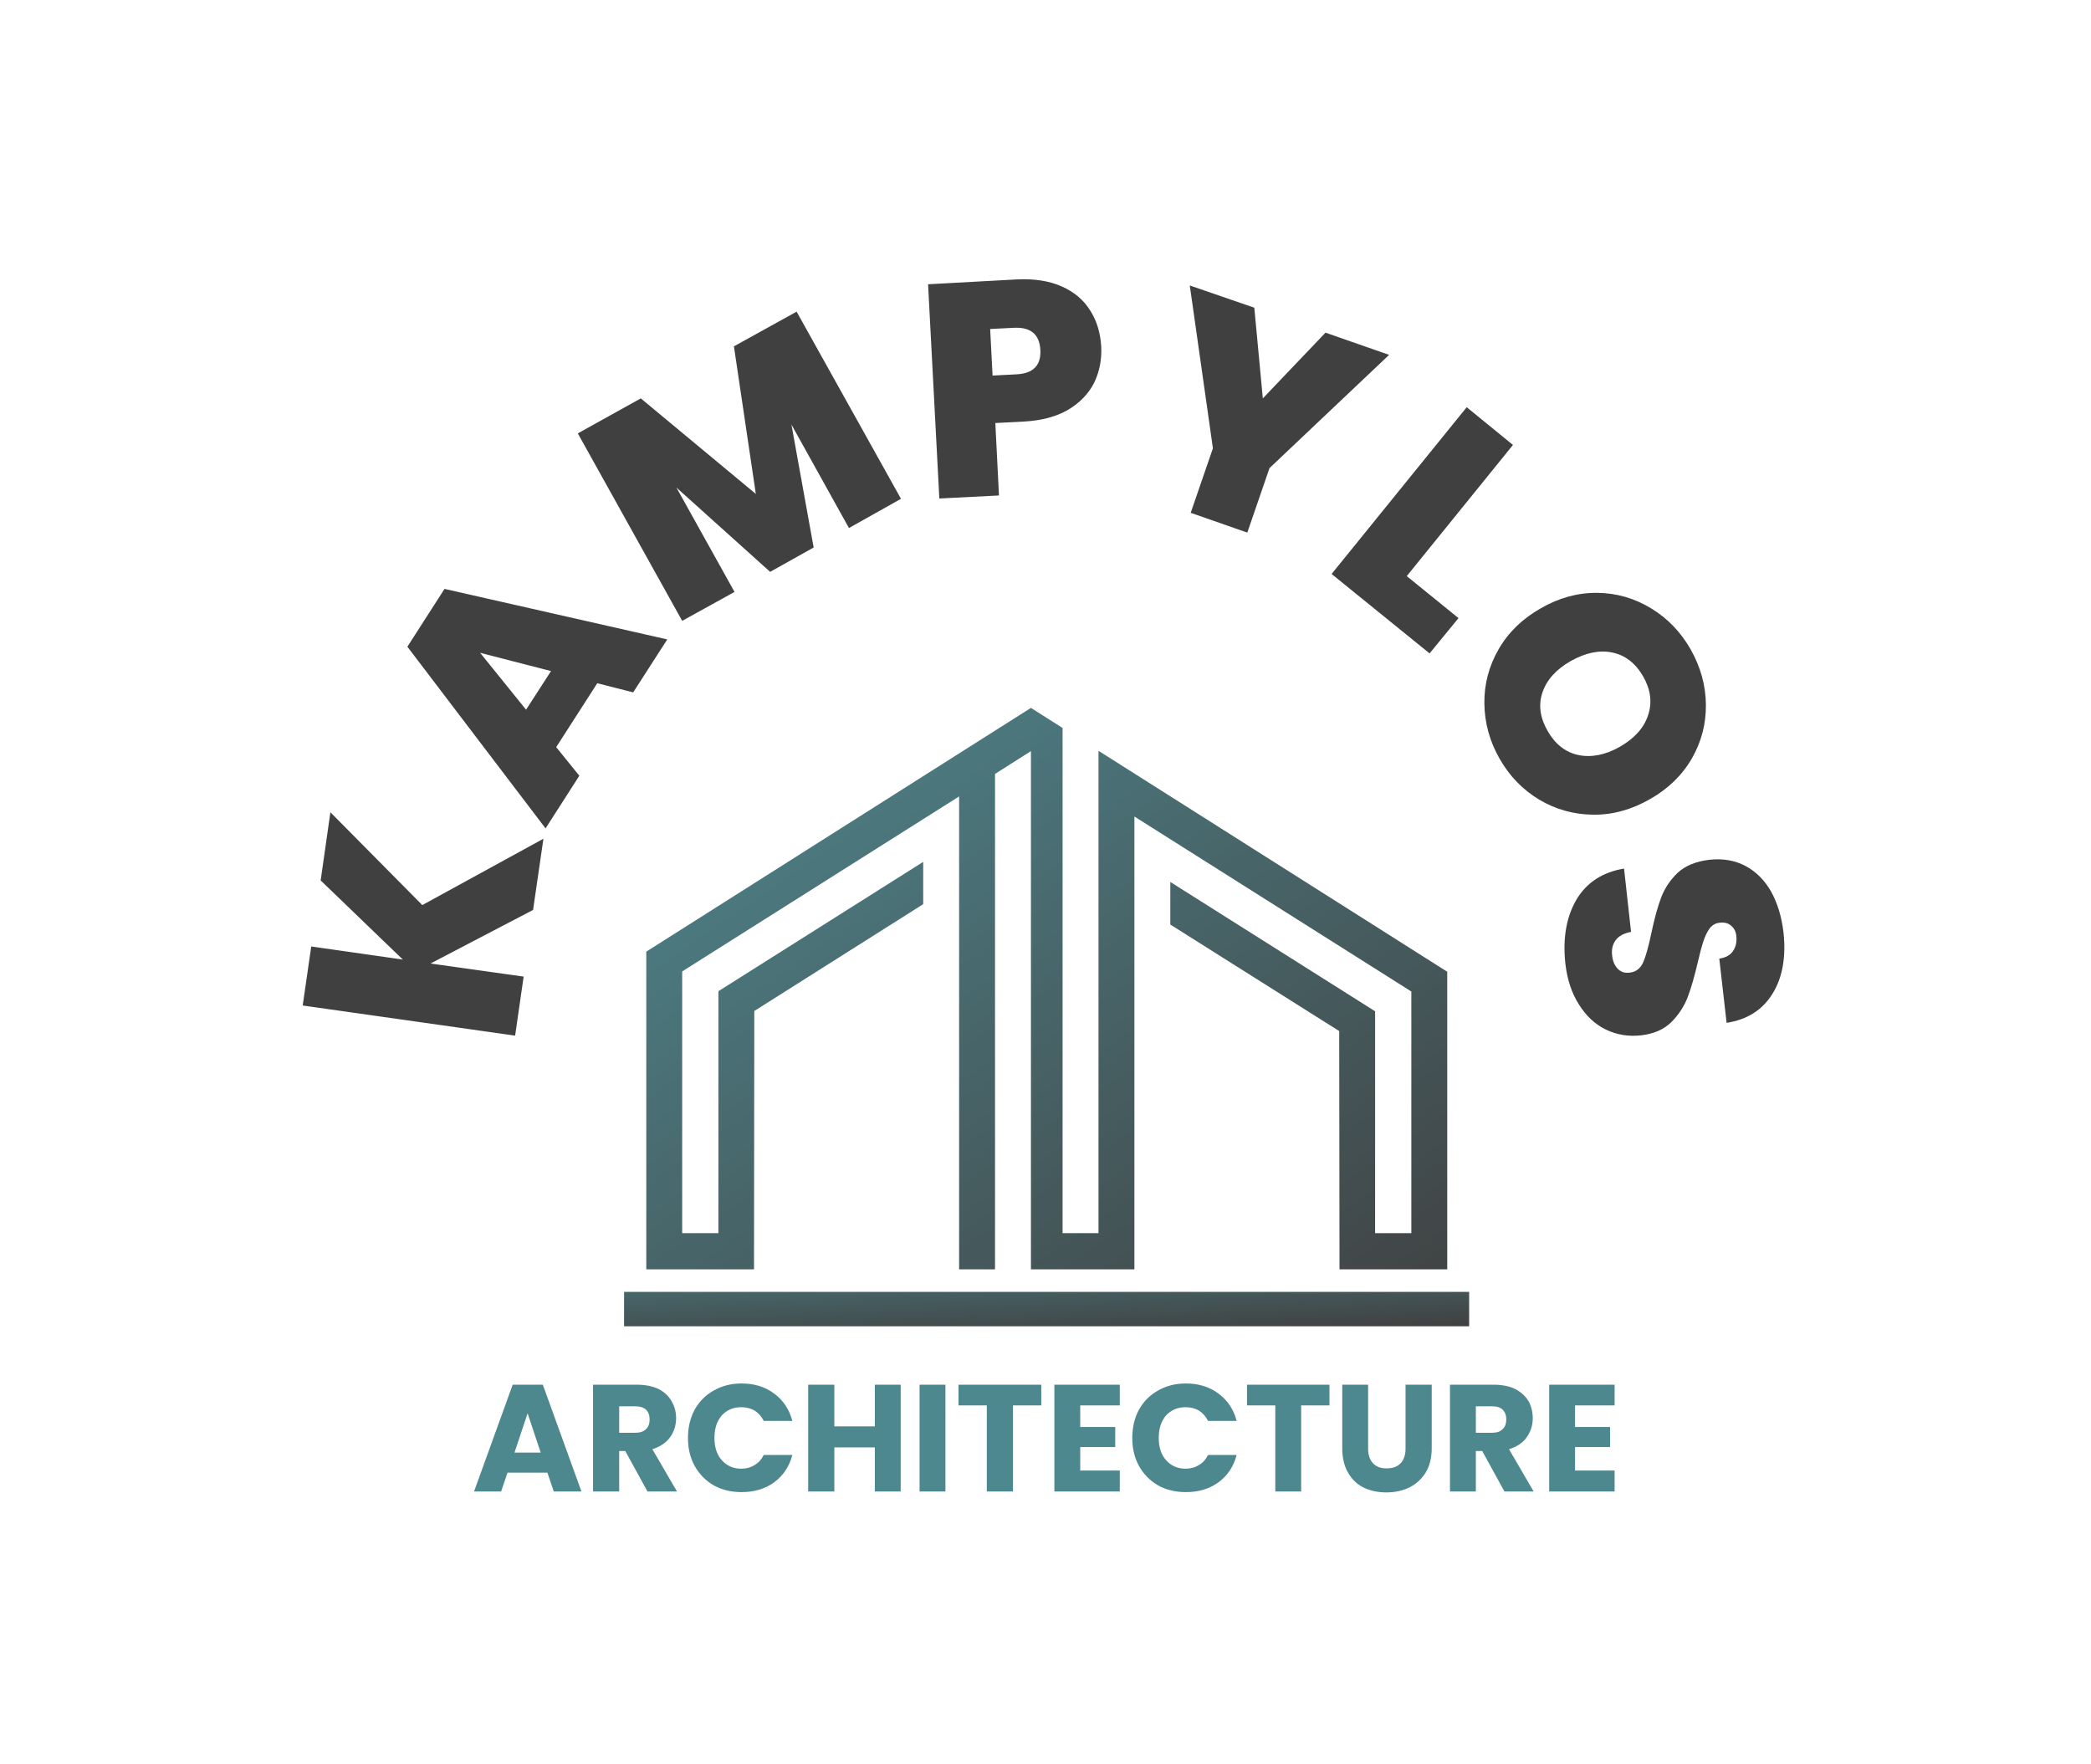 <svg xmlns="http://www.w3.org/2000/svg" version="1.1" xmlns:xlink="http://www.w3.org/1999/xlink" xmlns:svgjs="http://svgjs.dev/svgjs" viewBox="0 0 5.813 4.905"><g transform="matrix(0.846,0,0,0.846,2.91,3.846)"><g transform="matrix(1,0,0,1,0,0)"><path d=" M -1.688 -1.556 L -2.025 -1.38 L -1.719 -1.337 L -1.747 -1.143 L -2.445 -1.242 L -2.417 -1.436 L -2.116 -1.393 L -2.386 -1.653 L -2.354 -1.877 L -2.052 -1.572 L -1.654 -1.79 L -1.688 -1.556 M -1.477 -2.301 L -1.612 -2.091 L -1.536 -1.997 L -1.647 -1.824 L -2.101 -2.421 L -1.979 -2.611 L -1.247 -2.445 L -1.359 -2.271 L -1.477 -2.301 M -1.629 -2.341 L -1.862 -2.401 L -1.711 -2.214 L -1.629 -2.341 M -0.822 -3.522 L -0.479 -2.907 L -0.65 -2.811 L -0.839 -3.151 L -0.766 -2.747 L -0.909 -2.667 L -1.217 -2.944 L -1.026 -2.601 L -1.198 -2.506 L -1.541 -3.122 L -1.334 -3.237 L -0.956 -2.923 L -1.028 -3.408 L -0.822 -3.522 M 0.156 -3.289 Q 0.129 -3.235 0.071 -3.2 Q 0.013 -3.166 -0.073 -3.161 L -0.169 -3.156 L -0.157 -2.918 L -0.353 -2.908 L -0.39 -3.612 L -0.097 -3.628 Q -0.012 -3.632 0.049 -3.605 Q 0.11 -3.578 0.142 -3.527 Q 0.175 -3.476 0.179 -3.407 Q 0.182 -3.343 0.156 -3.289 M -0.021 -3.396 Q -0.025 -3.473 -0.108 -3.469 L -0.186 -3.465 L -0.178 -3.312 L -0.1 -3.316 Q -0.017 -3.32 -0.021 -3.396 M 1.125 -3.38 L 0.732 -3.008 L 0.659 -2.796 L 0.473 -2.861 L 0.546 -3.073 L 0.47 -3.608 L 0.682 -3.535 L 0.71 -3.237 L 0.916 -3.453 L 1.125 -3.38 M 1.183 -2.653 L 1.353 -2.515 L 1.258 -2.399 L 0.936 -2.66 L 1.38 -3.208 L 1.532 -3.084 L 1.183 -2.653 M 1.438 -2.235 Q 1.437 -2.33 1.485 -2.413 Q 1.533 -2.496 1.623 -2.547 Q 1.713 -2.599 1.809 -2.598 Q 1.904 -2.597 1.986 -2.547 Q 2.067 -2.498 2.116 -2.412 Q 2.165 -2.325 2.166 -2.231 Q 2.167 -2.136 2.12 -2.054 Q 2.072 -1.971 1.982 -1.92 Q 1.891 -1.868 1.796 -1.869 Q 1.7 -1.87 1.619 -1.918 Q 1.537 -1.967 1.488 -2.053 Q 1.439 -2.139 1.438 -2.235 M 1.747 -2.065 Q 1.812 -2.052 1.883 -2.092 Q 1.956 -2.134 1.976 -2.196 Q 1.997 -2.258 1.96 -2.323 Q 1.922 -2.389 1.858 -2.402 Q 1.795 -2.415 1.722 -2.374 Q 1.65 -2.333 1.629 -2.271 Q 1.608 -2.21 1.646 -2.144 Q 1.683 -2.079 1.747 -2.065 M 1.74 -1.589 Q 1.79 -1.674 1.897 -1.692 L 1.92 -1.484 Q 1.884 -1.477 1.869 -1.456 Q 1.854 -1.435 1.858 -1.405 Q 1.861 -1.379 1.876 -1.363 Q 1.891 -1.347 1.915 -1.35 Q 1.946 -1.353 1.96 -1.384 Q 1.973 -1.414 1.987 -1.481 Q 2.002 -1.552 2.019 -1.597 Q 2.036 -1.642 2.073 -1.678 Q 2.111 -1.713 2.178 -1.721 Q 2.245 -1.728 2.297 -1.7 Q 2.349 -1.672 2.381 -1.615 Q 2.412 -1.558 2.421 -1.482 Q 2.434 -1.36 2.385 -1.281 Q 2.336 -1.201 2.234 -1.185 L 2.21 -1.396 Q 2.242 -1.401 2.255 -1.421 Q 2.269 -1.441 2.266 -1.47 Q 2.264 -1.492 2.249 -1.504 Q 2.235 -1.517 2.211 -1.514 Q 2.191 -1.512 2.178 -1.495 Q 2.166 -1.478 2.158 -1.454 Q 2.15 -1.43 2.139 -1.383 Q 2.123 -1.314 2.106 -1.269 Q 2.088 -1.223 2.052 -1.187 Q 2.015 -1.151 1.953 -1.144 Q 1.891 -1.137 1.837 -1.163 Q 1.784 -1.189 1.749 -1.245 Q 1.713 -1.301 1.704 -1.381 Q 1.691 -1.504 1.74 -1.589" fill="#404040" fill-rule="nonzero"></path></g><g transform="matrix(1,0,0,1,0,0)"><path d=" M -1.641 0.293 L -1.772 0.293 L -1.793 0.355 L -1.882 0.355 L -1.755 0.004 L -1.656 0.004 L -1.529 0.355 L -1.62 0.355 L -1.641 0.293 M -1.663 0.227 L -1.706 0.098 L -1.749 0.227 L -1.663 0.227 M -1.312 0.355 L -1.385 0.222 L -1.405 0.222 L -1.405 0.355 L -1.491 0.355 L -1.491 0.004 L -1.347 0.004 Q -1.306 0.004 -1.276 0.018 Q -1.247 0.033 -1.233 0.058 Q -1.218 0.083 -1.218 0.114 Q -1.218 0.149 -1.238 0.177 Q -1.258 0.204 -1.296 0.216 L -1.215 0.355 L -1.312 0.355 M -1.405 0.162 L -1.352 0.162 Q -1.329 0.162 -1.317 0.15 Q -1.305 0.139 -1.305 0.118 Q -1.305 0.098 -1.317 0.086 Q -1.329 0.075 -1.352 0.075 L -1.405 0.075 L -1.405 0.162 M -1.157 0.086 Q -1.134 0.045 -1.094 0.023 Q -1.054 -5.551115123125783e-17 -1.003 -5.551115123125783e-17 Q -0.94 -5.551115123125783e-17 -0.896 0.033 Q -0.851 0.066 -0.836 0.123 L -0.93 0.123 Q -0.941 0.101 -0.96 0.089 Q -0.979 0.078 -1.004 0.078 Q -1.043 0.078 -1.068 0.105 Q -1.092 0.133 -1.092 0.179 Q -1.092 0.225 -1.068 0.252 Q -1.043 0.28 -1.004 0.28 Q -0.979 0.28 -0.96 0.268 Q -0.941 0.257 -0.93 0.235 L -0.836 0.235 Q -0.851 0.292 -0.896 0.325 Q -0.94 0.357 -1.003 0.357 Q -1.054 0.357 -1.094 0.335 Q -1.134 0.312 -1.157 0.271 Q -1.179 0.231 -1.179 0.179 Q -1.179 0.127 -1.157 0.086 M -0.48 0.004 L -0.48 0.355 L -0.565 0.355 L -0.565 0.21 L -0.698 0.21 L -0.698 0.355 L -0.784 0.355 L -0.784 0.004 L -0.698 0.004 L -0.698 0.141 L -0.565 0.141 L -0.565 0.004 L -0.48 0.004 M -0.333 0.004 L -0.333 0.355 L -0.418 0.355 L -0.418 0.004 L -0.333 0.004 M -0.018 0.004 L -0.018 0.072 L -0.111 0.072 L -0.111 0.355 L -0.197 0.355 L -0.197 0.072 L -0.29 0.072 L -0.29 0.004 L -0.018 0.004 M 0.11 0.072 L 0.11 0.143 L 0.225 0.143 L 0.225 0.209 L 0.11 0.209 L 0.11 0.286 L 0.24 0.286 L 0.24 0.355 L 0.025 0.355 L 0.025 0.004 L 0.24 0.004 L 0.24 0.072 L 0.11 0.072 M 0.303 0.086 Q 0.326 0.045 0.366 0.023 Q 0.406 -5.551115123125783e-17 0.457 -5.551115123125783e-17 Q 0.52 -5.551115123125783e-17 0.564 0.033 Q 0.609 0.066 0.624 0.123 L 0.53 0.123 Q 0.519 0.101 0.5 0.089 Q 0.481 0.078 0.456 0.078 Q 0.417 0.078 0.392 0.105 Q 0.368 0.133 0.368 0.179 Q 0.368 0.225 0.392 0.252 Q 0.417 0.28 0.456 0.28 Q 0.481 0.28 0.5 0.268 Q 0.519 0.257 0.53 0.235 L 0.624 0.235 Q 0.609 0.292 0.564 0.325 Q 0.52 0.357 0.457 0.357 Q 0.406 0.357 0.366 0.335 Q 0.326 0.312 0.303 0.271 Q 0.281 0.231 0.281 0.179 Q 0.281 0.127 0.303 0.086 M 0.929 0.004 L 0.929 0.072 L 0.836 0.072 L 0.836 0.355 L 0.751 0.355 L 0.751 0.072 L 0.658 0.072 L 0.658 0.004 L 0.929 0.004 M 1.056 0.004 L 1.056 0.214 Q 1.056 0.245 1.072 0.262 Q 1.087 0.279 1.117 0.279 Q 1.147 0.279 1.163 0.262 Q 1.179 0.245 1.179 0.214 L 1.179 0.004 L 1.265 0.004 L 1.265 0.213 Q 1.265 0.26 1.245 0.293 Q 1.225 0.325 1.191 0.342 Q 1.157 0.358 1.116 0.358 Q 1.074 0.358 1.041 0.342 Q 1.009 0.326 0.99 0.293 Q 0.971 0.26 0.971 0.213 L 0.971 0.004 L 1.056 0.004 M 1.504 0.355 L 1.431 0.222 L 1.41 0.222 L 1.41 0.355 L 1.325 0.355 L 1.325 0.004 L 1.468 0.004 Q 1.51 0.004 1.539 0.018 Q 1.568 0.033 1.583 0.058 Q 1.597 0.083 1.597 0.114 Q 1.597 0.149 1.577 0.177 Q 1.558 0.204 1.519 0.216 L 1.6 0.355 L 1.504 0.355 M 1.41 0.162 L 1.463 0.162 Q 1.487 0.162 1.498 0.15 Q 1.51 0.139 1.51 0.118 Q 1.51 0.098 1.498 0.086 Q 1.487 0.075 1.463 0.075 L 1.41 0.075 L 1.41 0.162 M 1.736 0.072 L 1.736 0.143 L 1.851 0.143 L 1.851 0.209 L 1.736 0.209 L 1.736 0.286 L 1.866 0.286 L 1.866 0.355 L 1.651 0.355 L 1.651 0.004 L 1.866 0.004 L 1.866 0.072 L 1.736 0.072" fill="#4e888f" fill-rule="nonzero"></path></g><g transform="matrix(1,0,0,1,0,0)"><g transform="matrix(1,0,0,1,0,0)" clip-path="url(#SvgjsClipPath106828)"><g clip-path="url(#SvgjsClipPath1068261bf4dbd3-a45c-4fd3-a3db-8de7eadfac18)"><path d=" M 0.17 -2.079 L 0.17 -0.494 L 0.052 -0.494 L 0.052 -2.154 L -0.052 -2.22 L -1.316 -1.419 L -1.316 -0.375 L -0.962 -0.375 L -0.961 -1.224 L -0.406 -1.575 L -0.406 -1.714 L -1.079 -1.289 L -1.079 -0.494 L -1.198 -0.494 L -1.198 -1.354 L -0.288 -1.929 L -0.288 -0.375 L -0.17 -0.375 L -0.17 -2.003 L -0.052 -2.078 L -0.052 -0.375 L 0.288 -0.375 L 0.288 -1.863 L 1.198 -1.288 L 1.198 -0.494 L 1.079 -0.494 L 1.079 -1.223 L 0.406 -1.648 L 0.406 -1.508 L 0.961 -1.158 L 0.962 -0.375 L 1.316 -0.375 L 1.316 -1.353 L 0.17 -2.079 Z" fill="url(#gradient-4d2586ed-ac10-418f-8835-23524c706b1a_0)" transform="matrix(1,0,0,1,0,0)" fill-rule="nonzero"></path></g><g clip-path="url(#SvgjsClipPath1068261bf4dbd3-a45c-4fd3-a3db-8de7eadfac18)"><path d=" M -1.389 -0.301 L 1.389 -0.301 L 1.389 -0.188 L -1.389 -0.188 Z" fill="url(#gradient-4d2586ed-ac10-418f-8835-23524c706b1a_1)" transform="matrix(1,0,0,1,0,0)" fill-rule="nonzero"></path></g></g></g></g><defs><clipPath id="SvgjsClipPath106828"><path d=" M -1.389 -2.22 h 2.777 v 2.032 h -2.777 Z"></path></clipPath><clipPath id="SvgjsClipPath1068261bf4dbd3-a45c-4fd3-a3db-8de7eadfac18"><path d=" M -1.389 -2.22 L 1.389 -2.22 L 1.389 -0.188 L -1.389 -0.188 Z"></path></clipPath><linearGradient id="gradient-4d2586ed-ac10-418f-8835-23524c706b1a_0" x1="0" x2="1" y1="0" y2="1"><stop stop-color="#4e878e" offset="0"></stop><stop stop-color="#414445" offset="1"></stop></linearGradient><linearGradient id="gradient-4d2586ed-ac10-418f-8835-23524c706b1a_1" x1="0" x2="1" y1="0" y2="1"><stop stop-color="#47666a" offset="0"></stop><stop stop-color="#404040" offset="1"></stop></linearGradient></defs></svg>